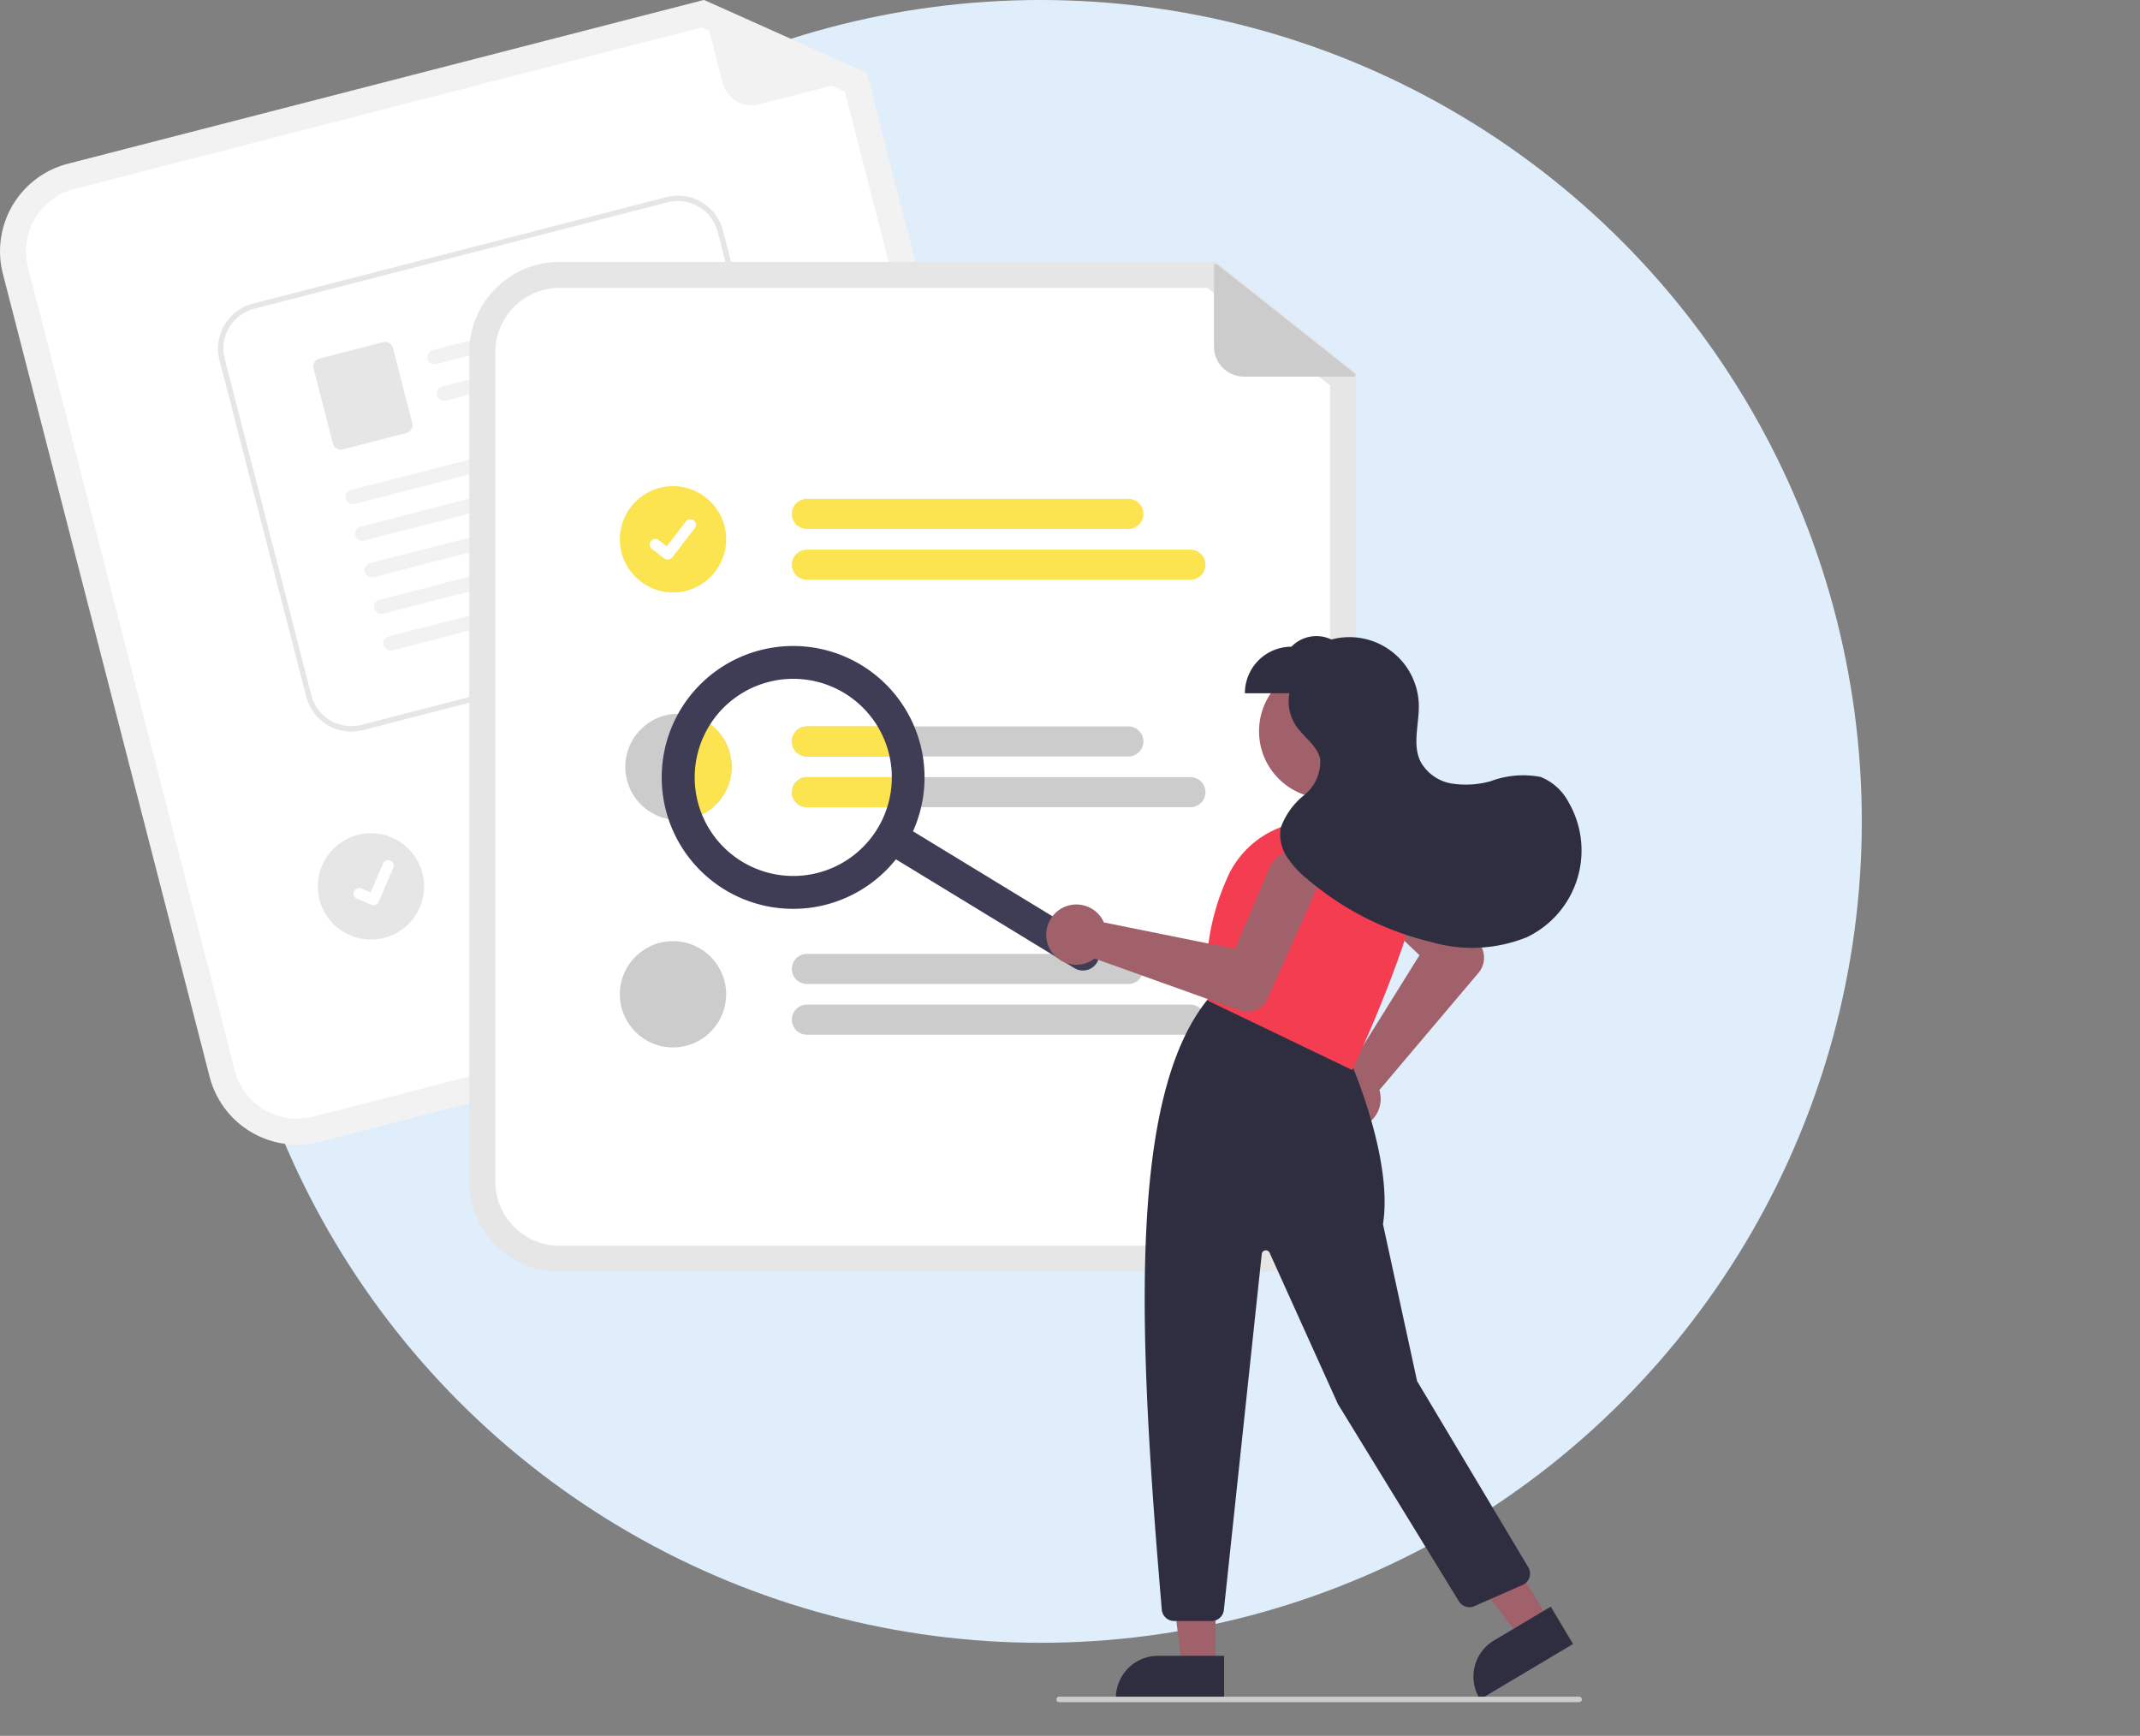 <svg xmlns="http://www.w3.org/2000/svg" width="117.241" height="95.096" viewBox="0 0 117.241 95.096">
    <rect x="0" y="0" width="117.241" height="95.096" fill="#808080" stroke="none"/>
    <circle id="Ellipse_414" data-name="Ellipse 414" cx="57" cy="45" r="45" fill="#DFEEFA"/>

    <path id="Path_69" data-name="Path 69" d="M365.977,191.945l-37.462,9.647a4.954,4.954,0,0,1-6.026-3.558l-11.329-44a4.954,4.954,0,0,1,3.558-6.026l34.852-8.975,8.921,3.993,11.044,42.888A4.954,4.954,0,0,1,365.977,191.945Z" transform="translate(-311.003 -139.037)" fill="#f2f2f2"/>
    <path id="Path_70" data-name="Path 70" d="M323.148,157.916a3.527,3.527,0,0,0-2.534,4.291l11.329,44a3.528,3.528,0,0,0,4.291,2.534L373.7,199.09a3.528,3.528,0,0,0,2.534-4.291l-10.873-42.224-7.84-3.51Z" transform="translate(-319.079 -147.562)" fill="#fff"/>
    <path id="Path_71" data-name="Path 71" d="M576.56,143.925l-5.8,1.493a1.648,1.648,0,0,1-2.007-1.185l-1.1-4.282a.1.1,0,0,1,.141-.12l8.782,3.9a.1.1,0,0,1-.016.194Z" transform="translate(-529.168 -139.704)" fill="#f2f2f2"/>
    <path id="Path_72" data-name="Path 72" d="M504.2,408.569l-17.056,4.392a.824.824,0,0,1-.411-1.6l17.056-4.392a.824.824,0,1,1,.411,1.6Z" transform="translate(-459.859 -366.777)" fill="#ccc"/>
    <path id="Path_73" data-name="Path 73" d="M512.117,420.877l-20.347,5.24a.824.824,0,1,1-.411-1.6l20.347-5.24a.824.824,0,1,1,.411,1.6Z" transform="translate(-463.79 -377.239)" fill="#ccc"/>
    <circle id="Ellipse_44" data-name="Ellipse 44" cx="2.912" cy="2.912" r="2.912" transform="translate(17.412 45.649)" fill="#e6e6e6"/>
    <path id="Path_74" data-name="Path 74" d="M421.25,233.938,398.6,239.769a2.552,2.552,0,0,1-3.1-1.833L390.747,219.5a2.552,2.552,0,0,1,1.833-3.1l22.652-5.831a2.552,2.552,0,0,1,3.1,1.833l4.747,18.441A2.552,2.552,0,0,1,421.25,233.938Z" transform="translate(-378.722 -199.768)" fill="#fff"/>
    <path id="Path_75" data-name="Path 75" d="M421.25,233.938,398.6,239.769a2.552,2.552,0,0,1-3.1-1.833L390.747,219.5a2.552,2.552,0,0,1,1.833-3.1l22.652-5.831a2.552,2.552,0,0,1,3.1,1.833l4.747,18.441A2.552,2.552,0,0,1,421.25,233.938Zm-28.6-17.257a2.252,2.252,0,0,0-1.617,2.739l4.747,18.441a2.252,2.252,0,0,0,2.739,1.617l22.652-5.831a2.252,2.252,0,0,0,1.617-2.739l-4.747-18.441a2.252,2.252,0,0,0-2.739-1.617Z" transform="translate(-378.722 -199.768)" fill="#e6e6e6"/>
    <path id="Path_411" data-name="Path 411" d="M479.11,247.772l-11.432,2.943a.409.409,0,0,1-.5-.258.394.394,0,0,1,.278-.5l11.637-3c.47.238.346.725.013.811Z" transform="translate(-443.749 -230.779)" fill="#f2f2f2"/>
    <path id="Path_412" data-name="Path 412" d="M482.552,261.146l-11.432,2.943a.41.41,0,0,1-.5-.258.394.394,0,0,1,.278-.5l11.637-3c.47.238.346.725.013.811Z" transform="translate(-446.675 -242.148)" fill="#f2f2f2"/>
    <path id="Path_413" data-name="Path 413" d="M430.583,268.936l-3.489.9a.444.444,0,0,1-.54-.319l-1.06-4.117a.444.444,0,0,1,.319-.54l3.489-.9a.444.444,0,0,1,.54.319l1.06,4.117A.444.444,0,0,1,430.583,268.936Z" transform="translate(-408.315 -245.216)" fill="#e6e6e6"/>
    <path id="Path_414" data-name="Path 414" d="M455.276,288.586l-17.448,4.491a.409.409,0,0,1-.5-.258.394.394,0,0,1,.278-.5l17.653-4.544C455.733,288.013,455.609,288.5,455.276,288.586Z" transform="translate(-418.375 -265.473)" fill="#f2f2f2"/>
    <path id="Path_415" data-name="Path 415" d="M458.72,301.964l-17.448,4.491a.409.409,0,0,1-.5-.258.394.394,0,0,1,.278-.5l17.653-4.544C459.177,301.391,459.053,301.878,458.72,301.964Z" transform="translate(-421.303 -276.846)" fill="#f2f2f2"/>
    <path id="Path_416" data-name="Path 416" d="M462.161,315.333l-17.448,4.491a.41.41,0,0,1-.5-.258.395.395,0,0,1,.278-.5l17.653-4.544C462.618,314.76,462.494,315.247,462.161,315.333Z" transform="translate(-424.228 -288.21)" fill="#f2f2f2"/>
    <path id="Path_417" data-name="Path 417" d="M465.6,328.71,448.157,333.2a.409.409,0,0,1-.5-.258.394.394,0,0,1,.278-.5l17.653-4.544C466.061,328.137,465.938,328.624,465.6,328.71Z" transform="translate(-427.155 -299.581)" fill="#f2f2f2"/>
    <path id="Path_418" data-name="Path 418" d="M469.046,342.08,451.6,346.572a.409.409,0,0,1-.5-.258.394.394,0,0,1,.278-.5l17.653-4.544C469.5,341.507,469.38,341.994,469.046,342.08Z" transform="translate(-430.081 -310.947)" fill="#f2f2f2"/>
    <path id="Path_395" data-name="Path 395" d="M441.335,455.765a.3.3,0,0,1-.191-.013l0,0-.793-.336a.3.3,0,1,1,.238-.56l.514.219.674-1.585a.3.3,0,0,1,.4-.161h0l0,.01,0-.01a.3.3,0,0,1,.161.4l-.793,1.863a.3.3,0,0,1-.2.175Z" transform="translate(-420.796 -406.182)" fill="#fff"/>
    <path id="Path_76" data-name="Path 76" d="M526.107,290.042H487.422a4.954,4.954,0,0,1-4.948-4.948V239.663a4.954,4.954,0,0,1,4.948-4.948h35.989l7.643,6.092v44.288A4.954,4.954,0,0,1,526.107,290.042Z" transform="translate(-456.764 -220.369)" fill="#e6e6e6"/>
    <path id="Path_77" data-name="Path 77" d="M495.5,244.215a3.528,3.528,0,0,0-3.524,3.524V293.17a3.528,3.528,0,0,0,3.524,3.524h38.684a3.528,3.528,0,0,0,3.524-3.524v-43.6l-6.717-5.354Z" transform="translate(-464.84 -228.445)" fill="#fff"/>
    <path id="Path_78" data-name="Path 78" d="M618.771,322.976H601.158a.824.824,0,1,1,0-1.648h17.612a.824.824,0,0,1,0,1.648Z" transform="translate(-556.952 -293.996)" fill="#fce350"/>
    <path id="Path_79" data-name="Path 79" d="M622.169,341.523H601.158a.824.824,0,1,1,0-1.648h21.011a.824.824,0,1,1,0,1.648Z" transform="translate(-556.952 -309.762)" fill="#fce350"/>
    <path id="Path_80" data-name="Path 80" d="M618.775,404.443H601.163a.824.824,0,0,0,0,1.648h17.612a.824.824,0,0,0,0-1.648Z" transform="translate(-556.957 -364.648)" fill="#ccc"/>
    <path id="Path_81" data-name="Path 81" d="M622.174,422.993H601.163a.824.824,0,1,0,0,1.648h21.011a.824.824,0,1,0,0-1.648Z" transform="translate(-556.957 -380.417)" fill="#ccc"/>
    <path id="Path_82" data-name="Path 82" d="M618.771,489.212H601.158a.824.824,0,0,1,0-1.648h17.612a.824.824,0,0,1,0,1.648Z" transform="translate(-556.952 -435.306)" fill="#ccc"/>
    <path id="Path_83" data-name="Path 83" d="M622.169,507.758H601.158a.824.824,0,1,1,0-1.648h21.011a.824.824,0,1,1,0,1.648Z" transform="translate(-556.952 -451.072)" fill="#ccc"/>
    <circle id="Ellipse_44-2" data-name="Ellipse 44" cx="2.912" cy="2.912" r="2.912" transform="translate(33.959 26.635)" fill="#fce350"/>
    <path id="Path_395-2" data-name="Path 395" d="M549.386,330.949a.3.3,0,0,1-.182-.06l0,0-.684-.524a.3.3,0,0,1,.37-.483l.443.34,1.048-1.367a.3.3,0,0,1,.426-.056h0l-.006.009.007-.009a.3.3,0,0,1,.056.426l-1.232,1.607a.3.3,0,0,1-.242.119Z" transform="translate(-512.803 -300.291)" fill="#fff"/>
    <path id="Path_84" data-name="Path 84" d="M545.314,402.7a2.912,2.912,0,0,1-2.912,2.913.62.62,0,0,1-.075,0,2.912,2.912,0,1,1,2.987-2.91Z" transform="translate(-505.231 -360.689)" fill="#ccc"/>
    <circle id="Ellipse_44-3" data-name="Ellipse 44" cx="2.912" cy="2.912" r="2.912" transform="translate(33.959 51.56)" fill="#ccc"/>
    <path id="Path_85" data-name="Path 85" d="M762.2,241.655h-5.987a1.648,1.648,0,0,1-1.648-1.648v-4.422a.1.1,0,0,1,.167-.081l7.532,5.967a.1.1,0,0,1-.064.184Z" transform="translate(-688.056 -221.022)" fill="#ccc"/>
    <path id="Path_86" data-name="Path 86" d="M558.834,402.934a2.912,2.912,0,0,1-2.912,2.913.634.634,0,0,1-.075,0,6.305,6.305,0,0,1,.565-5.782A2.914,2.914,0,0,1,558.834,402.934Z" transform="translate(-518.751 -360.925)" fill="#fce350"/>
    <path id="Path_87" data-name="Path 87" d="M600.334,405.267a.826.826,0,0,1,.825-.825h4.389a6.237,6.237,0,0,1,.541,1.648h-4.93a.825.825,0,0,1-.825-.823Z" transform="translate(-556.952 -364.648)" fill="#fce350"/>
    <path id="Path_88" data-name="Path 88" d="M606.2,422.993a6.289,6.289,0,0,1-.219,1.648h-4.813a.824.824,0,1,1,0-1.648Z" transform="translate(-556.957 -380.417)" fill="#fce350"/>
    <path id="Path_89" data-name="Path 89" d="M642.852,446.715a.9.9,0,0,1-1.236.3l-10.5-6.4a.9.9,0,0,1,.937-1.536l10.5,6.4A.9.9,0,0,1,642.852,446.715Z" transform="translate(-582.755 -393.977)" fill="#3f3d56"/>
    <path id="Path_90" data-name="Path 90" d="M566.168,386.014a7.2,7.2,0,1,1-2.4-9.892A7.2,7.2,0,0,1,566.168,386.014Zm-10.752-6.559a5.4,5.4,0,1,0,7.419-1.8A5.4,5.4,0,0,0,555.416,379.455Z" transform="translate(-516.567 -339.678)" fill="#3f3d56"/>
    <circle id="Ellipse_9" data-name="Ellipse 9" cx="3.683" cy="3.683" r="3.683" transform="translate(68.977 36.377)" fill="#a0616a"/>
    <path id="Path_91" data-name="Path 91" d="M793.568,463.545a1.65,1.65,0,0,1,1.248-2.122,1.568,1.568,0,0,1,.219-.027l3.879-6.226L795.37,451.8a1.414,1.414,0,1,1,1.967-2.032l4.892,4.824.01.012a1.281,1.281,0,0,1-.089,1.527l-5.435,6.428a1.608,1.608,0,0,1,.041.157,1.65,1.65,0,0,1-1.481,1.967c-.047,0-.093.006-.14.006A1.655,1.655,0,0,1,793.568,463.545Z" transform="translate(-721.146 -402.84)" fill="#a0616a"/>
    <path id="Path_92" data-name="Path 92" d="M428.772,568.8h-1.838l-.874-7.09h2.713Z" transform="translate(-362.177 -477.49)" fill="#a0616a"/>
    <path id="Path_93" data-name="Path 93" d="M724.673,746.417h-5.927v-.075a2.307,2.307,0,0,1,2.307-2.307h3.62Z" transform="translate(-657.61 -653.322)" fill="#2f2e41"/>
    <path id="Path_94" data-name="Path 94" d="M532.226,557.511l-1.579.94-4.379-5.645,2.331-1.388Z" transform="translate(-447.361 -468.74)" fill="#a0616a"/>
    <path id="Path_95" data-name="Path 95" d="M854.838,728.1l-5.093,3.032-.038-.065a2.307,2.307,0,0,1,.8-3.162h0l3.11-1.852Z" transform="translate(-768.658 -638.033)" fill="#2f2e41"/>
    <path id="Path_96" data-name="Path 96" d="M730.2,537.243c-1.231-14.5-1.964-27.97,2.537-33.465l.035-.043,7.576,3.03.012.027c.026.056,2.545,5.6,1.957,9.325l1.869,8.6,6.093,10.2a.675.675,0,0,1-.307.964l-2.648,1.165a.678.678,0,0,1-.847-.265l-6.628-10.808-3.744-8.289a.225.225,0,0,0-.429.069L733.6,537.258a.674.674,0,0,1-.671.6h-2.058A.679.679,0,0,1,730.2,537.243Z" transform="translate(-666.55 -449.053)" fill="#2f2e41"/>
    <path id="Path_97" data-name="Path 97" d="M751.818,448.931l-.036-.017-.006-.04a12.8,12.8,0,0,1,1-6.541,5.193,5.193,0,0,1,6.028-3.11h0a5.187,5.187,0,0,1,3.308,2.544,5.131,5.131,0,0,1,.356,4.112c-1.19,3.479-2.733,6.733-2.748,6.766l-.032.068Z" transform="translate(-685.605 -394.091)" fill="#f53d52"/>
    <path id="Path_98" data-name="Path 98" d="M693.928,453.325a1.65,1.65,0,0,1,2.424.426,1.575,1.575,0,0,1,.1.2l7.19,1.453,1.914-4.5a1.414,1.414,0,1,1,2.592,1.131l-2.805,6.272-.008.013a1.281,1.281,0,0,1-1.462.451l-7.925-2.84a1.546,1.546,0,0,1-.133.093,1.65,1.65,0,0,1-2.361-.7q-.03-.064-.055-.129A1.655,1.655,0,0,1,693.928,453.325Z" transform="translate(-635.98 -403.419)" fill="#a0616a"/>
    <path id="Path_99" data-name="Path 99" d="M783.592,380.757a3,3,0,0,0-1.555-1.437,5.059,5.059,0,0,0-2.745.233,5.086,5.086,0,0,1-2.134.126,2.4,2.4,0,0,1-1.7-1.191c-.472-.945-.074-2.072-.1-3.128a3.8,3.8,0,0,0-4.787-3.57,1.9,1.9,0,0,0-2.192.394,2.549,2.549,0,0,0-2.549,2.549h2.437a2.421,2.421,0,0,0,.368,1.789c.43.632,1.178,1.089,1.322,1.84a2.352,2.352,0,0,1-.874,1.947,4.045,4.045,0,0,0-1.283,1.776,2.2,2.2,0,0,0,.315,1.584,5.16,5.16,0,0,0,1.107,1.22,16.254,16.254,0,0,0,6.753,3.455,8.027,8.027,0,0,0,5.3-.245,5.267,5.267,0,0,0,2.319-7.342Z" transform="translate(-697.628 -336.754)" fill="#2f2e41"/>
    <path id="Path_100" data-name="Path 100" d="M725.639,759.263H697.151a.15.15,0,0,1,0-.3h28.488a.15.15,0,0,1,0,.3Z" transform="translate(-639.125 -666.012)" fill="#ccc"/>
</svg>
